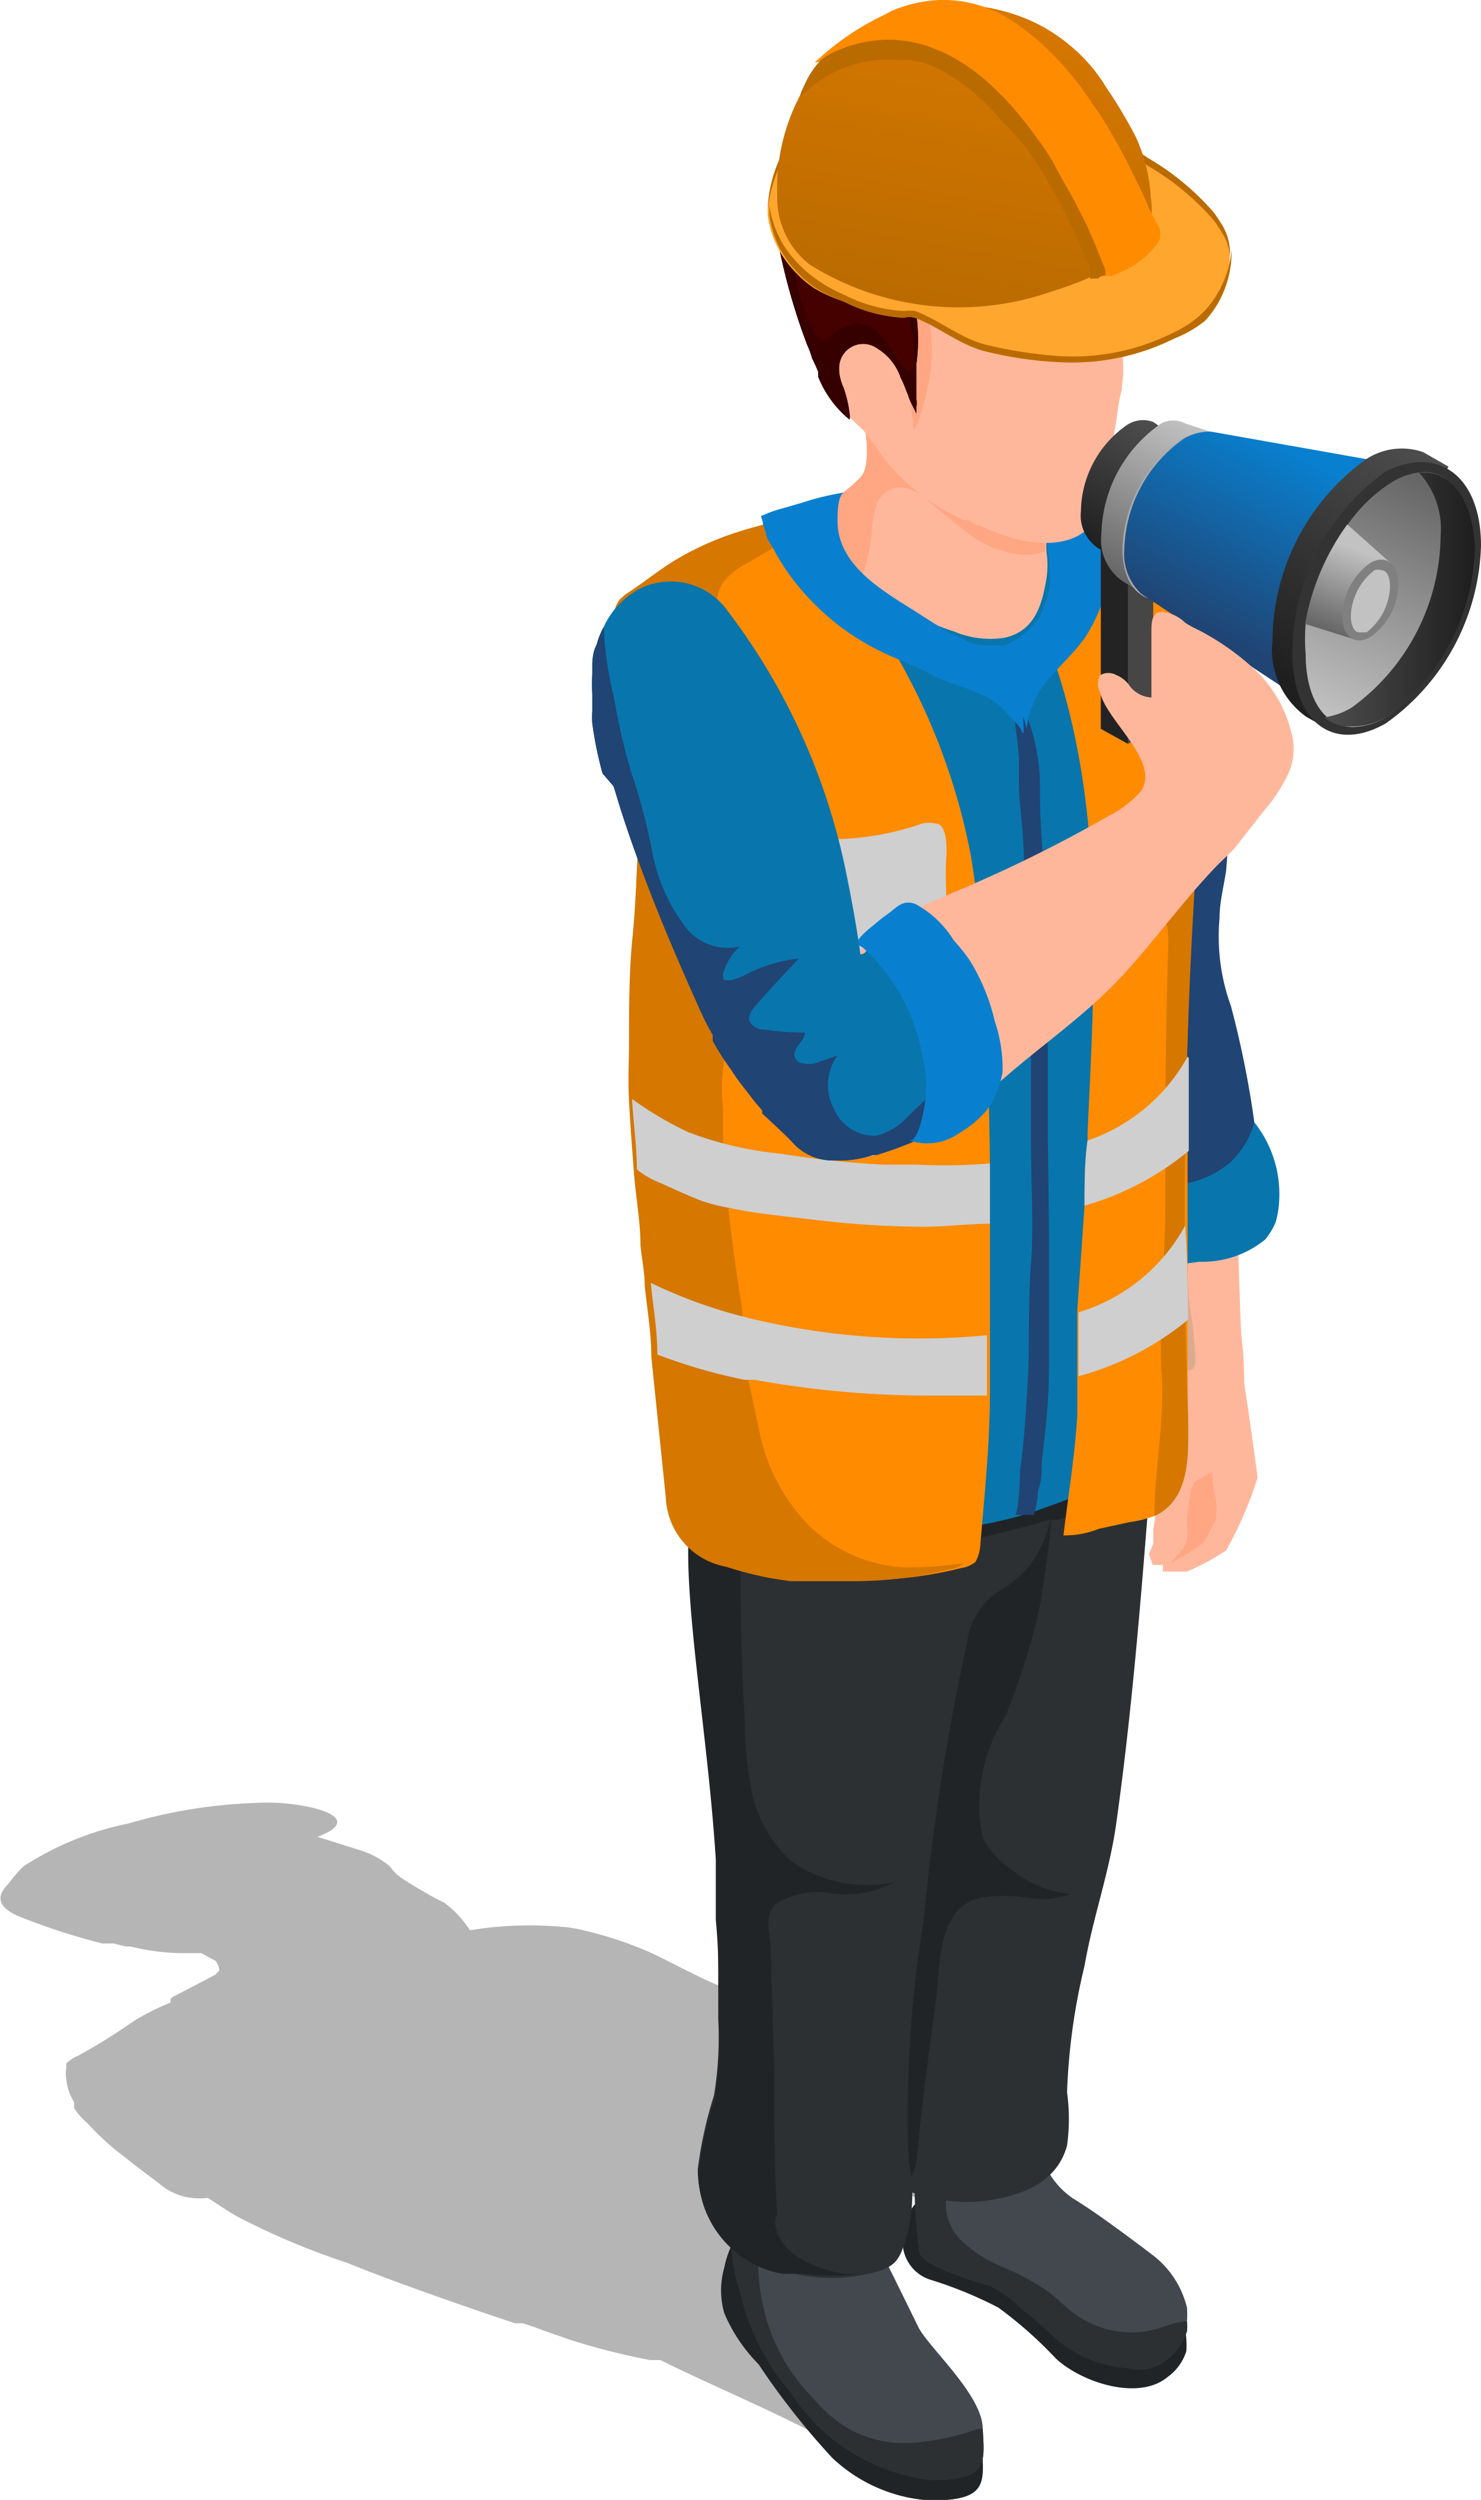 <svg xmlns="http://www.w3.org/2000/svg" xmlns:xlink="http://www.w3.org/1999/xlink" viewBox="0 0 24.58 41.47"><defs><style>.cls-1{isolation:isolate;}.cls-2{fill:#b5b5b5;mix-blend-mode:multiply;}.cls-3{fill:#ffb79c;}.cls-4{fill:#dbab90;}.cls-5{fill:#212426;}.cls-6{fill:#42484d;}.cls-7{fill:#2c3033;}.cls-8{fill:#204473;}.cls-9{fill:#0876ad;}.cls-10{fill:#ff8b00;}.cls-11{fill:#d67700;}.cls-12{fill:#cfcfcf;}.cls-13{fill:#0980cf;}.cls-14{fill:#ffa682;}.cls-15{fill:#450000;}.cls-16{fill:#360000;}.cls-17{fill:#590000;}.cls-18{fill:#6e0000;}.cls-19{fill:#ffa62e;}.cls-20{fill:#ba6b00;}.cls-21{fill:url(#Áåçûìÿííûé_ãðàäèåíò_15);}.cls-22{fill:#232323;}.cls-23{fill:#c9c9c9;}.cls-24{fill:#464646;}.cls-25{fill:url(#Áåçûìÿííûé_ãðàäèåíò_96);}.cls-26{fill:url(#Áåçûìÿííûé_ãðàäèåíò_99);}.cls-27{fill:#ababab;}.cls-28{fill:url(#Áåçûìÿííûé_ãðàäèåíò_23);}.cls-29{fill:url(#Áåçûìÿííûé_ãðàäèåíò_96-2);}.cls-30{fill:#333;}.cls-31{fill:url(#Áåçûìÿííûé_ãðàäèåíò_100);}.cls-32{fill:url(#Áåçûìÿííûé_ãðàäèåíò_96-3);}.cls-33{fill:url(#Áåçûìÿííûé_ãðàäèåíò_99-2);}.cls-34{fill:gray;}.cls-35{fill:#c2c2c2;}</style><linearGradient id="Áåçûìÿííûé_ãðàäèåíò_15" x1="16.58" y1="0.17" x2="15.67" y2="5.13" gradientUnits="userSpaceOnUse"><stop offset="0" stop-color="#d67700"/><stop offset="1" stop-color="#ba6b00"/></linearGradient><linearGradient id="Áåçûìÿííûé_ãðàäèåíò_96" x1="19.1" y1="7.05" x2="18.12" y2="9.05" gradientUnits="userSpaceOnUse"><stop offset="0" stop-color="#4d4d4d"/><stop offset="1" stop-color="#1f1f1f"/></linearGradient><linearGradient id="Áåçûìÿííûé_ãðàäèåíò_99" x1="19.75" y1="7" x2="18.5" y2="9.56" gradientUnits="userSpaceOnUse"><stop offset="0" stop-color="#c2c2c2"/><stop offset="1" stop-color="#666"/></linearGradient><linearGradient id="Áåçûìÿííûé_ãðàäèåíò_23" x1="21.6" y1="7.54" x2="20.08" y2="10.48" gradientUnits="userSpaceOnUse"><stop offset="0" stop-color="#0980cf"/><stop offset="1" stop-color="#204473"/></linearGradient><linearGradient id="Áåçûìÿííûé_ãðàäèåíò_96-2" x1="23.7" y1="7.54" x2="21.23" y2="11.23" xlink:href="#Áåçûìÿííûé_ãðàäèåíò_96"/><linearGradient id="Áåçûìÿííûé_ãðàäèåíò_100" x1="23.88" y1="8.11" x2="22.1" y2="11.96" gradientUnits="userSpaceOnUse"><stop offset="0" stop-color="#666"/><stop offset="1" stop-color="#c2c2c2"/></linearGradient><linearGradient id="Áåçûìÿííûé_ãðàäèåíò_96-3" x1="21.98" y1="9.95" x2="24.43" y2="9.95" xlink:href="#Áåçûìÿííûé_ãðàäèåíò_96"/><linearGradient id="Áåçûìÿííûé_ãðàäèåíò_99-2" x1="22.6" y1="9.14" x2="22.09" y2="10.47" xlink:href="#Áåçûìÿííûé_ãðàäèåíò_99"/></defs><g class="cls-1"><g id="Layer_2" data-name="Layer 2"><g id="Layer_1-2" data-name="Layer 1"><path class="cls-2" d="M.34,31.8a10.83,10.83,0,0,0,1.36.44l.19,0,.2.05.08,0a3.65,3.65,0,0,0,.85.11h.32l.24.13a.29.29,0,0,1,.06.16l-.07.07s0,0,0,0l-.65.34a.23.23,0,0,0-.09.06s0,0,0,.06a4.2,4.2,0,0,0-.6.3,10,10,0,0,1-.93.58.63.63,0,0,0-.2.13s0,0,0,.08a.47.47,0,0,0,0,.17.86.86,0,0,0,.13.39l0,.1a1.15,1.15,0,0,0,.22.25,4.4,4.4,0,0,0,.59.54l.23.18.37.28a1,1,0,0,0,.54.24,1.21,1.21,0,0,0,.27,0l0,0c.16.1.31.21.49.31a12.14,12.14,0,0,0,1.83.77c.85.35,2.41.88,2.78,1l.13,0,.18.06.19.07.4.14a11.38,11.38,0,0,0,1.34.34l.17,0c.72.36,1.72.78,2.55,1.21.35.19.63.44,1,.64s.46.11.53-.3a2.54,2.54,0,0,0,0-1,4.07,4.07,0,0,0-.38-.75,5.24,5.24,0,0,1-.46-1.09,1.64,1.64,0,0,1,0-1,.73.73,0,0,1,.83-.49,1.71,1.71,0,0,1,.43.29c.41.34,1.68,1.11,1.74.11.06-1.31-1.39-1.67-2.32-2.23a6.5,6.5,0,0,0-1.06-.47c-.35-.13-.69-.24-.89-.3l-.14,0a1.27,1.27,0,0,0,.21-.14c.26-.25-.78-.56-1.16-.73s-.67-.33-1-.49a6.3,6.3,0,0,0-1.16-.39,2.13,2.13,0,0,0-.39-.06,6.14,6.14,0,0,0-1.49.06l0,0a1.77,1.77,0,0,0-.43-.46A3.58,3.58,0,0,1,7,31.36s0,0,0,0-.3-.17-.42-.27a1.27,1.27,0,0,1-.11-.13A1.4,1.4,0,0,0,6,30.7l-.73-.23c.72-.27.13-.5-.6-.56a3.77,3.77,0,0,0-.47,0,8.45,8.45,0,0,0-2.07.34,5,5,0,0,0-1.74.71,2.26,2.26,0,0,0-.25.29C-.06,31.45-.06,31.64.34,31.8Zm16.22,4.77-.07,0a.57.57,0,0,0-.13-.08l-.88-.52.43.13.43.15.05,0,0,0,0,0,0,0v0l0,0h0a1.42,1.42,0,0,1,0,.2Z"/><path class="cls-3" d="M17.79,16.15a13.85,13.85,0,0,0,.41,1.61l.52,1.68c.05.2.33,1,.58,1.77.09.29.18.57.25.81a4.32,4.32,0,0,1,.14.57v.06a1.83,1.83,0,0,1-.3.85,2.87,2.87,0,0,0-.12.93c0,.23-.13.94-.13.94v.24l-.07.17.06.18.17,0,0,.11.4,0a4,4,0,0,0,.65-.35,6.41,6.41,0,0,0,.52-1.2c0-.07-.16-1.19-.22-1.57,0-.11,0-.41-.05-.82-.05-1.1-.09-3-.09-3.77a7.38,7.38,0,0,0-.21-1.65c-.1-.49-.23-.91-.3-1.16a12.89,12.89,0,0,1-.16-2s-2.15-.51-2.46-.25S17.76,15.67,17.79,16.15Z"/><path class="cls-4" d="M18.2,17.76l.52,1.68c.05.2.33,1,.58,1.77.09.29.18.57.25.81a4.32,4.32,0,0,1,.14.57v.06a.35.35,0,0,0,0,.08.1.1,0,0,0,.05,0c.06,0,.1-.07.1-.14a6.69,6.69,0,0,0-.09-.9,36.93,36.93,0,0,1-.06-6.31l0-.38a.39.39,0,0,0-.56-.14,1,1,0,0,0-.37.53A7.22,7.22,0,0,0,18.28,17,6.87,6.87,0,0,0,18.2,17.76Z"/><path class="cls-5" d="M17.21,35.74a1.35,1.35,0,0,0,.58,1.1A20,20,0,0,1,19.45,38a1.83,1.83,0,0,1,.24,1,.83.83,0,0,1-.31.43c-.49.41-1.45.08-1.86-.31a6.88,6.88,0,0,0-.95-.84,6.77,6.77,0,0,0-1.12-.46.66.66,0,0,1-.46-.52,1,1,0,0,1,.09-.57.7.7,0,0,1,.28-.31l.38-.25.57-.36Z"/><path class="cls-5" d="M12.24,37l-.1.25a1.6,1.6,0,0,0-.12.37,1.37,1.37,0,0,0,0,.75,2.7,2.7,0,0,0,.57.85,12.43,12.43,0,0,0,1.22,1.55,2.6,2.6,0,0,0,1.64.71c.94,0,.88-.29.85-.86s-.92-1.38-1.07-1.7l-.71-1.44L13.78,37Z"/><path class="cls-6" d="M15.26,37.36c.07.21.56.35.74.42a4.43,4.43,0,0,0,.44.14,2.17,2.17,0,0,1,.52.38,6.8,6.8,0,0,1,.57.5,2.1,2.1,0,0,0,1.17.48.76.76,0,0,0,.57-.07,1,1,0,0,0,.43-.54.78.78,0,0,0,0-.16,1.6,1.6,0,0,0,0-.23,1.56,1.56,0,0,0-.58-.88c-.37-.28-.93-.7-1.31-.93a1.32,1.32,0,0,1-.58-1.1l-.91.11-.78.51-.33.22A7.41,7.41,0,0,0,15.26,37.36Z"/><path class="cls-7" d="M15.26,37.36c.07.21.56.35.74.42a4.43,4.43,0,0,0,.44.14,2.17,2.17,0,0,1,.52.38,6.8,6.8,0,0,1,.57.5,2.1,2.1,0,0,0,1.17.48.76.76,0,0,0,.57-.07,1,1,0,0,0,.43-.54.78.78,0,0,0,0-.16c-.21,0-.41.11-.61.15a1.59,1.59,0,0,1-1.27-.29c-.15-.11-.28-.25-.43-.36a4.06,4.06,0,0,0-.74-.4,2.12,2.12,0,0,1-.71-.46.84.84,0,0,1-.22-.78.34.34,0,0,0-.21-.38l-.33.22A7.41,7.41,0,0,0,15.26,37.36Z"/><path class="cls-6" d="M12.28,38a3.87,3.87,0,0,0,.84,1.68,3.21,3.21,0,0,0,2.34,1.46c.95,0,.88-.29.85-.85v0c0-.56-.91-1.36-1.07-1.69s-.71-1.44-.71-1.44l-.74-.45-1.54,0,0,.09A2.14,2.14,0,0,0,12.28,38Z"/><path class="cls-7" d="M12.28,38a3.87,3.87,0,0,0,.84,1.68,3.21,3.21,0,0,0,2.34,1.46c.95,0,.88-.29.85-.85v0h-.07a4.27,4.27,0,0,1-1.06.23,1.93,1.93,0,0,1-1.06-.21,2.3,2.3,0,0,1-.61-.51,3.51,3.51,0,0,1-.5-.65,3.29,3.29,0,0,1-.31-.75,3.68,3.68,0,0,1-.11-1.19V37a.5.5,0,0,0-.37-.31A2.14,2.14,0,0,0,12.28,38Z"/><path class="cls-7" d="M14.29,32.65c.07,1.16.47,3.62.47,3.62l.09,0a4.38,4.38,0,0,0,.67.2,2.48,2.48,0,0,0,.72.05c.61-.06,1.29-.26,1.47-.93a3.23,3.23,0,0,0,0-.88A10.33,10.33,0,0,1,18,32.61c.14-.81.42-1.57.53-2.39.25-1.78.4-3.61.54-5.4l0-.4c0-.25,0-.51,0-.77a6.68,6.68,0,0,0-.25-2.15c-.28-.89-1.33-.31-2-.21-.25,0-.51.6-.78,1.46-.11.38-.23.82-.34,1.29s-.24,1.07-.36,1.64c-.29,1.46-.56,3-.75,4.25-.16.95-.27,1.69-.33,2,0,.08,0,.13,0,.16A2.06,2.06,0,0,0,14.29,32.65Z"/><path class="cls-5" d="M14.34,32c0,.24,0,.47-.05.69.05.89.19,1.78.32,2.66a3.68,3.68,0,0,0,.13.89c.22.44.45-.22.48-.46.08-.86.19-1.71.31-2.56.08-.57,0-1.59.76-1.74a2.36,2.36,0,0,1,.75,0,1.4,1.4,0,0,0,.73-.06,1.85,1.85,0,0,1-1-.42,1.36,1.36,0,0,1-.46-.52,2.7,2.7,0,0,1,.37-2,10.55,10.55,0,0,0,.61-2c0-.12.24-1.39.12-1.41-1.62-.4-1.9,1.36-2.72,4.87h0A16,16,0,0,0,14.34,32Z"/><path class="cls-7" d="M17.78,23.19s0,.25-.06.59a10.8,10.8,0,0,1-.29,1.44,2,2,0,0,1-.34.75,2.05,2.05,0,0,1-.45.39,1.18,1.18,0,0,0-.59.89,38.53,38.53,0,0,0-.72,4.6,20,20,0,0,0-.25,4,2.63,2.63,0,0,1,.06.48,2.6,2.6,0,0,1-.17,1,.59.59,0,0,1-.12.2.61.61,0,0,1-.22.13,2.72,2.72,0,0,1-1.65,0h0a1.7,1.7,0,0,1-1.4-1.67,6.78,6.78,0,0,1,.27-1.23,5.94,5.94,0,0,0,.07-1.27v-.19c0-.18,0-.34,0-.51,0-.33,0-.67,0-1l0-.5c0-.17,0-.34,0-.5-.13-2.08-.55-4.33-.44-5.55,0-.37.1-.88.16-1.39.14-1.12.31-2.3.31-2.3l.81.22,3.46.92Z"/><path class="cls-5" d="M14,37.72l.25,0h0a3.24,3.24,0,0,1-.88,0l-.38,0h0a1.7,1.7,0,0,1-1.4-1.67,6.78,6.78,0,0,1,.27-1.23,5.94,5.94,0,0,0,.07-1.27v-.19c0-.51,0-1-.05-1.51l0-.5c0-.17,0-.34,0-.5-.13-2.08-.55-4.33-.44-5.55,0-.37.1-.88.16-1.39.14-1.12.31-2.3.31-2.3l.81.22c-.05.39-.17,1.25-.27,2.08-.07.51-.13,1-.16,1.4,0,1.07,0,2.13.07,3.19a6,6,0,0,0,.13,1.28,2.14,2.14,0,0,0,.65,1.1,2.18,2.18,0,0,0,1.71.34,1.74,1.74,0,0,1-1.11.18,1.29,1.29,0,0,0-.86.18c-.2.19-.1.47-.09.74l.06,2.07c0,.79,0,1.58.05,2.36C12.84,36.75,12.73,37.48,14,37.72Z"/><path class="cls-8" d="M18.87,13.78a3.48,3.48,0,0,0-.16,1.35c.1.51.11,1,.17,1.53a15,15,0,0,1,.29,3.66,2.92,2.92,0,0,0,1.29-.24,1.52,1.52,0,0,0,.36-1.45,16.25,16.25,0,0,0-.39-1.94,3.38,3.38,0,0,1-.19-1.45c0-.27.07-.53.11-.8a12.26,12.26,0,0,0-.13-3.2,5.45,5.45,0,0,0-.4-1.5,1.2,1.2,0,0,0-.22-.36,2.4,2.4,0,0,0-1.72-.73,6.42,6.42,0,0,1,1,2.69c.05.25.11.5.16.75a2.72,2.72,0,0,1,.05.49,2.38,2.38,0,0,1-.12.69C19,13.44,18.91,13.61,18.87,13.78Z"/><path class="cls-8" d="M19,15.53a2.32,2.32,0,0,1,0,.46c0,.31-.08.61-.12.91a10.56,10.56,0,0,0,0,3.32,2.86,2.86,0,0,0,.74-.32.16.16,0,0,0,.08-.06.17.17,0,0,0,0-.14,2.7,2.7,0,0,0-.2-.54,1.52,1.52,0,0,1,0-.56l.06-1.88a3.39,3.39,0,0,1,0-.55c0-.31.2-.6.24-.91s.11-.6.15-.91a14.51,14.51,0,0,0,.11-2,3.13,3.13,0,0,0-.25-1.49l-.06-.23c0-.11-.2-.09-.29,0a.88.88,0,0,0-.37.48,1.77,1.77,0,0,0-.07.46l0,.53c0,.39-.05.79-.07,1.18,0,.65-.05,1.3,0,2C19,15.32,19,15.42,19,15.53Z"/><path class="cls-9" d="M21.23,19.92a1.91,1.91,0,0,0-.41-1.3,1.45,1.45,0,0,1-.41.67,1.62,1.62,0,0,1-.67.33,1.39,1.39,0,0,1-1-.13,1.2,1.2,0,0,1-.49-.46,1.07,1.07,0,0,1-.13-.31,1.54,1.54,0,0,0-.19.79,2.21,2.21,0,0,0,.13.84.73.73,0,0,0,.15.29.94.94,0,0,0,.51.29,3.6,3.6,0,0,0,1.18,0A1.64,1.64,0,0,0,21,20.56a1.17,1.17,0,0,0,.17-.28A1.51,1.51,0,0,0,21.23,19.92Z"/><path class="cls-5" d="M11.38,25.3h0a9,9,0,0,0,3.12.46c.31,0,.62-.05.92-.09a15.39,15.39,0,0,0,2-.46l.13,0a8.13,8.13,0,0,0,.94-.34,1.79,1.79,0,0,0,.58-.43h0c0-.25,0-.51,0-.77h-.05a1,1,0,0,0-.38,0l-1,.15c-.65.1-1.29.2-1.94.26A8.2,8.2,0,0,1,13.46,24a7.38,7.38,0,0,0-1.14-.21,1.51,1.51,0,0,0-.73.14l-.05,0C11.48,24.42,11.42,24.93,11.38,25.3Z"/><path class="cls-9" d="M19.8,13.41a26.4,26.4,0,0,0-.21,2.68c-.05.89-.1,1.78-.13,2.67-.06,1.46-.1,2.92-.07,4.38v.25a1.08,1.08,0,0,1-.12.53,1.26,1.26,0,0,1-.32.33l-.23.14a7.76,7.76,0,0,1-1.38.62l-.22.08-.24.07h0a8.18,8.18,0,0,1-1.85.27,8.08,8.08,0,0,1-1.84-.16l-.63-.16a.82.82,0,0,1-.45-.38,5.28,5.28,0,0,1-.56-1.49,6.64,6.64,0,0,1-.29-1.93c0-.49.12-.9.08-1.4a2.26,2.26,0,0,1,0-.26c-.08-1-.13-2-.15-3,0-.26,0-.51,0-.76,0-.86,0-1.71,0-2.57A8.26,8.26,0,0,0,11.23,12a1.8,1.8,0,0,0-.28-.72,3.61,3.61,0,0,0-.57-.51.5.5,0,0,1-.16-.29.69.69,0,0,1,0-.25.5.5,0,0,1,.35-.4,13.55,13.55,0,0,0,1.5-.8,4.66,4.66,0,0,1,.87-.35l.4-.12.23-.07.33-.08.14,0a1.36,1.36,0,0,1,.45,0l.14,0c.35.09.43.19.81.13a13.84,13.84,0,0,1,1.77.13l.9.11.32,0h0a3.42,3.42,0,0,1,1,.57,2.72,2.72,0,0,1,.44,1.25A8.91,8.91,0,0,1,19.8,13.41Z"/><path class="cls-8" d="M17.41,20.61c0,.66,0,1.31,0,2s-.06,1.1-.12,1.65c0,.15,0,.31-.06.46a1.85,1.85,0,0,1-.07.41s-.14,0-.16,0l-.16,0c.07,0,.09-.68.09-.73.07-.51.1-1,.13-1.54s0-1.25.05-1.88,0-1.38,0-2.07,0-1.37,0-2.06S17,15.62,17,15s0-1-.06-1.54,0-.75-.05-1.12-.08-.7-.14-1.05c.08.13.15.27.22.41a3.33,3.33,0,0,1,.29,1.47c0,.49.05,1,.07,1.46l.06,1.84c0,.69,0,1.37,0,2.06S17.41,19.92,17.41,20.61Z"/><path class="cls-10" d="M19.71,19.09v1.25c0,.52,0,1,0,1.55l0,1.62c0,.58.06,1.35-.56,1.64l0,0a1.8,1.8,0,0,1-.4.1l-.51.11a1.51,1.51,0,0,1-.59.11c.08-.67.19-1.32.23-2,0-.23,0-.46,0-.68s0-.45,0-.67,0-.26,0-.39L18,20c0-.36,0-.72.05-1.08v-.13c.13-2.77.31-5.65-.7-8.23l.05-.37.21-1.14c0-.1.05-.25.17-.29a2.23,2.23,0,0,1,.37,0h.38a1.49,1.49,0,0,1,.46.12,1.92,1.92,0,0,1,.59.58l.09.14a2.55,2.55,0,0,1,.34.77,4.49,4.49,0,0,1,.1.64A7.9,7.9,0,0,1,20,12.36c-.17,1.72-.26,3.46-.3,5.19C19.72,18.06,19.71,18.58,19.71,19.09Z"/><path class="cls-11" d="M20,12.36a92.16,92.16,0,0,0-.28,11.15c0,.58.06,1.35-.56,1.64l0,0c0-.78.17-1.56.12-2.34s.05-1.83.06-2.74c0-1.46,0-2.93.05-4.4,0-.21,0-.49-.25-.53s-.42,0-.41-.14a1.08,1.08,0,0,0,.84-.76,3.34,3.34,0,0,0,.11-1.18c0-.43,0-.85,0-1.27a5.59,5.59,0,0,0-.24-1.74,1.88,1.88,0,0,0-1.2-1.21l.32-.12a1.49,1.49,0,0,1,.46.12,1.92,1.92,0,0,1,.59.58l.09.14a2.55,2.55,0,0,1,.34.77,4.49,4.49,0,0,1,.1.64A7.9,7.9,0,0,1,20,12.36Z"/><path class="cls-10" d="M16.43,19.3v1c0,.6,0,1.2,0,1.8,0,.34,0,.67,0,1,0,.84-.09,1.69-.16,2.53a.65.65,0,0,1-.08.28l0,0a.48.48,0,0,1-.23.1,6.62,6.62,0,0,1-1.66.2h-.41l-.25,0-.34,0-.32-.05a6.17,6.17,0,0,1-.74-.19,1.24,1.24,0,0,1-1-1.15c-.13-1.39-.27-2.78-.41-4.18-.11-1.12-.22-2.24-.22-3.37,0-.58,0-1.16.07-1.75s.07-1.27.11-1.91l0-.56a5.9,5.9,0,0,0,0-1,6.63,6.63,0,0,1,.06-1h0a.79.79,0,0,0-.25-.84c-.06-.05-.14-.11-.12-.19a.14.14,0,0,1,.08-.09,7,7,0,0,1,2.18-1.14.81.81,0,0,1,.71.07,4.28,4.28,0,0,1,.7.87A11.68,11.68,0,0,1,15,11.09a10.62,10.62,0,0,1,1.12,3.14,19.2,19.2,0,0,1,.22,2.26C16.39,17.43,16.42,18.37,16.43,19.3Z"/><path class="cls-11" d="M16,25.93l0,0a.48.48,0,0,1-.23.1,6.62,6.62,0,0,1-1.66.2h-.4l-.26,0-.33,0-.33-.05a6.17,6.17,0,0,1-.74-.19,1.22,1.22,0,0,1-1-1.15l-.24-2.33c0-.4-.07-.79-.11-1.19,0-.22-.05-.44-.07-.66,0-.4-.08-.81-.11-1.22s-.06-.78-.08-1.17,0-.65,0-1c0-.58,0-1.16.06-1.75s.07-1.27.11-1.91c.09-.23.17-.47.24-.71.18-.55.42-1.13.07-1.65a1.56,1.56,0,0,0-.22-.23c-.11-.09-.24-.18-.35-.28a.32.32,0,0,1-.15-.28h0a.93.93,0,0,1,0-.33.48.48,0,0,1,.08-.18l.1-.09c.3-.19.57-.42.88-.6a4.9,4.9,0,0,1,1-.44c.34-.11.69-.18,1-.28l.15.21-.14.08-.9.53a1.2,1.2,0,0,0-.35.28c-.3.4,0,1,.22,1.4a5.38,5.38,0,0,1,.23,3,1.76,1.76,0,0,0,.13,1.22,1.66,1.66,0,0,0,1,.74A2,2,0,0,0,15,15.8a4.13,4.13,0,0,1-1.56.53,2.07,2.07,0,0,0-1.26.66A3,3,0,0,0,12,18.38c0,.2,0,.4,0,.6,0,.36.05.72.09,1.07.06.56.14,1.12.23,1.68,0,.05,0,.1,0,.14s0,.3,0,.45.07.41.11.61l.18.85a3.12,3.12,0,0,0,.8,1.51A2.45,2.45,0,0,0,15,26,6,6,0,0,0,16,25.93Z"/><path class="cls-12" d="M16.38,22.15c0,.33,0,.67,0,1-.34,0-.68,0-1,0h-.07a16.25,16.25,0,0,1-2.78-.26l-.17,0a9.23,9.23,0,0,1-1.45-.42c0-.4-.07-.79-.11-1.19a8.13,8.13,0,0,0,1.61.58A11.93,11.93,0,0,0,16.38,22.15Z"/><path class="cls-12" d="M16.43,19.3v1c-.37,0-.73.05-1.09.05a15.67,15.67,0,0,1-1.94-.13c-.43-.05-.86-.09-1.28-.18a3.28,3.28,0,0,1-.45-.11c-.27-.1-.53-.23-.79-.34a1.44,1.44,0,0,1-.31-.19c0-.39-.06-.78-.08-1.17a5.83,5.83,0,0,0,.93.55,5.92,5.92,0,0,0,1.55.36,15.87,15.87,0,0,0,1.69.18l.55,0A9.17,9.17,0,0,0,16.43,19.3Z"/><path class="cls-3" d="M14,9.44l.23.17.06,0c.22.16.46.3.69.46a3.24,3.24,0,0,0,.84.4,1.56,1.56,0,0,0,.85.11c.51-.11.63-.56.7-1a1.41,1.41,0,0,0,0-.41,1.79,1.79,0,0,1,0-.24,2.52,2.52,0,0,1,.05-.82,1,1,0,0,1,0-.1L13.89,5.37s.78,2.13.39,2.55a2.26,2.26,0,0,1-.93.58S13.24,8.88,14,9.44Z"/><path class="cls-13" d="M18.28,7.86a5.47,5.47,0,0,1-1,.63,5.73,5.73,0,0,1,.15,1.08,1.34,1.34,0,0,1-.19.68,1.27,1.27,0,0,1-.6.47,2.46,2.46,0,0,1,.23.71,1.77,1.77,0,0,0,.05.32,1.38,1.38,0,0,1,.12.34,1.49,1.49,0,0,1,.36-.82c.2-.24.44-.45.62-.71A3.05,3.05,0,0,0,18.28,7.86Z"/><path class="cls-14" d="M14,9.44l.23.17.06,0a.88.88,0,0,0,.05-.15,2.88,2.88,0,0,0,.13-.65,1.59,1.59,0,0,1,.06-.38.44.44,0,0,1,.23-.3c.21-.11.45,0,.64.17s.46.39.7.57a1.71,1.71,0,0,0,.83.33.86.86,0,0,0,.42-.06,1.79,1.79,0,0,1,0-.24,2.52,2.52,0,0,1,.05-.82,1,1,0,0,1,0-.1L13.89,5.37s.78,2.13.39,2.55a2.26,2.26,0,0,1-.93.58S13.24,8.88,14,9.44Z"/><path class="cls-3" d="M13.66,5.93l0,.1a.61.61,0,0,0,0,.26,2,2,0,0,0,.47.66h0l.2.19.23.3a1.29,1.29,0,0,1,.13.19,3.55,3.55,0,0,0,1.31,1l.07,0,.15.09.05,0h0l0,0,0,0c.81.39,1.45.35,1.76.07s.46-1.59.46-1.59c.05-.24.06-.5.13-.74,0,0,0,0,0-.06.05-.28,0-.54,0-.83,0-.13.07-.25.09-.37a1.69,1.69,0,0,0-.09-.77c-.08-.31-.17-.62-.26-.93s-.1-.36-.16-.55A1.74,1.74,0,0,0,17.77,2a2.48,2.48,0,0,0-1.3-.48s-1.61,1.21-1.76,1.28A2.55,2.55,0,0,0,13.58,5a2.93,2.93,0,0,0,.12.86l0,0Z"/><path class="cls-14" d="M18.51,3.63a7.51,7.51,0,0,0-2.43-.58,2.25,2.25,0,0,0-.73,0,1.06,1.06,0,0,0-.62.36,1.21,1.21,0,0,0-.19.81,3.51,3.51,0,0,0,.21,1,9.16,9.16,0,0,1,.42,1.92,2,2,0,0,0,.17-.49,3,3,0,0,0,.12-1.06,2.57,2.57,0,0,0-.08-.4,3.78,3.78,0,0,1-.06-.82A.41.41,0,0,1,15.47,4,1,1,0,0,1,16,3.93,17.49,17.49,0,0,1,18,3.81a1.39,1.39,0,0,0,.54-.07Z"/><path class="cls-15" d="M12.91,4a10.22,10.22,0,0,0,.49,1.73,1.43,1.43,0,0,1,.08.22,2.14,2.14,0,0,1,.1.22l0,.08a1.75,1.75,0,0,0,.52.71l0,0a.31.31,0,0,0,0-.1A2,2,0,0,0,14,6.43a.84.84,0,0,1-.07-.24.66.66,0,0,1,0-.14.4.4,0,0,1,.63-.27.91.91,0,0,1,.39.49c.05.09.08.19.12.28a.87.87,0,0,0,.07.17l.07.14,0-.11a.51.51,0,0,0,0-.13c0-.19,0-.4,0-.59a3.06,3.06,0,0,0,0-.8c0-.18-.1-.37-.14-.56A.64.64,0,0,1,15.26,4a1.36,1.36,0,0,1,.57-.3,5.09,5.09,0,0,1,1.68-.06,3.22,3.22,0,0,0,1,0c.08,0,.16,0,.23,0s.11-.12.13-.2a2.3,2.3,0,0,0,0-.74A4.08,4.08,0,0,0,18.62,2a.69.69,0,0,0-.42-.34,3.16,3.16,0,0,0-.68-.21,3.83,3.83,0,0,0-1.17,0,4.14,4.14,0,0,0-2.3.64,7.31,7.31,0,0,0-.57.51l-.12.12A1.48,1.48,0,0,0,12.91,4Z"/><path class="cls-16" d="M12.91,4a10.22,10.22,0,0,0,.49,1.73,1.43,1.43,0,0,1,.08.22,2.14,2.14,0,0,1,.1.22l0,.08a1.75,1.75,0,0,0,.52.71h0l0,0a.31.31,0,0,0,0-.1A2,2,0,0,0,14,6.43a.84.84,0,0,1-.07-.24.66.66,0,0,1,0-.14.4.4,0,0,1,.63-.27.91.91,0,0,1,.39.49c.05.09.08.19.12.28a.87.87,0,0,0,.07.17l.07.14,0-.11a.51.51,0,0,0,0-.13c0-.19,0-.4,0-.59a3.06,3.06,0,0,0,0-.8c0-.18-.1-.37-.14-.56-.06.44.12.88.1,1.33,0,.07,0,.16-.1.15s0,0-.06-.05-.2-.31-.32-.45a.6.6,0,0,0-.46-.28.74.74,0,0,0-.45.22.24.24,0,0,1-.09.06c-.1,0-.16-.09-.2-.18a3.63,3.63,0,0,1-.34-2,5.27,5.27,0,0,0,.16-.79A1.48,1.48,0,0,0,12.91,4Z"/><path class="cls-17" d="M13.48,2.57a1.21,1.21,0,0,0-.32.57.67.67,0,0,0,.17.59.78.78,0,0,0,.74.15,2.35,2.35,0,0,0,.7-.37,2.38,2.38,0,0,1,.7-.38,2.32,2.32,0,0,1,.59,0H17.6a1.63,1.63,0,0,0,.76-.13.71.71,0,0,0,.07-1.16,3.26,3.26,0,0,0-2.08-.36,4.14,4.14,0,0,0-2.3.64A6.54,6.54,0,0,0,13.48,2.57Z"/><path class="cls-14" d="M20.12,24.41s0,.25.06.45a1.82,1.82,0,0,1,0,.35l-.2.38-.28.19-.28.15s.26-.24.28-.4,0-.31,0-.31a4.45,4.45,0,0,1,.07-.52l.06-.12Z"/><path class="cls-18" d="M16.45,1.56l.54,0a3.34,3.34,0,0,1,.52.14.84.84,0,0,1,.37.25.31.31,0,0,1,.07.09.28.28,0,0,1-.2.35c-.46.2-1,0-1.5,0-.67,0-1.26.48-1.93.56A.36.36,0,0,1,14,3a.27.27,0,0,1,0-.23.65.65,0,0,1,.11-.22,2.82,2.82,0,0,1,.47-.44,2.76,2.76,0,0,1,.84-.32,2.61,2.61,0,0,1,.46-.08,2.56,2.56,0,0,1,.54-.1Z"/><path class="cls-13" d="M16.56,10.7a1.67,1.67,0,0,1-.31,0,.75.75,0,0,1-.25-.09c-.08-.05-.18-.07-.26-.12s-.35-.22-.52-.33c-.55-.35-1.32-.77-1.32-1.52,0-.1,0-.43.11-.47a4.46,4.46,0,0,0-.7.17L13,8.43a2,2,0,0,0-.34.12c-.06,0,0,.06,0,.13a.88.88,0,0,0,.05.15c0,.1.09.2.14.3a3.53,3.53,0,0,0,.38.57,4.09,4.09,0,0,0,1,.89,4.31,4.31,0,0,0,.64.33c.21.09.42.18.63.29s.5.18.74.29a1.26,1.26,0,0,1,.32.18c.11.1.21.21.31.32s.08.15.12.16a4.09,4.09,0,0,0-.24-1.38.15.15,0,0,0-.05-.07h-.1Z"/><path class="cls-19" d="M20.31,3.78a2.33,2.33,0,0,0-.17-.26,4.33,4.33,0,0,0-1.09-.9A5.53,5.53,0,0,0,17.83,2,6.33,6.33,0,0,0,15,1.62a4,4,0,0,0-.5.08,3.43,3.43,0,0,0-.57.17,1.85,1.85,0,0,0-.78.54.23.23,0,0,1,0-.14,2.22,2.22,0,0,0-.41,1.29,1.68,1.68,0,0,0,.23.66,1.92,1.92,0,0,0,.54.56A2.51,2.51,0,0,0,14,5a2.46,2.46,0,0,0,1,.27.37.37,0,0,1,.18,0c.4.15.72.43,1.14.55a6.37,6.37,0,0,0,1.3.19,3.82,3.82,0,0,0,1.88-.4A1.9,1.9,0,0,0,20,5.32,1.47,1.47,0,0,0,20.31,3.78Z"/><path class="cls-20" d="M13.14,2.4a.23.23,0,0,0,0,.14A1.85,1.85,0,0,1,13.94,2a3.43,3.43,0,0,1,.57-.17,4,4,0,0,1,.5-.08,6.47,6.47,0,0,1,2.82.39,6,6,0,0,1,1.22.61,4.33,4.33,0,0,1,1.09.9,2.33,2.33,0,0,1,.17.26.75.75,0,0,1,.1.38.9.9,0,0,0-.1-.51,2.33,2.33,0,0,0-.17-.26,4.33,4.33,0,0,0-1.09-.9A5.53,5.53,0,0,0,17.83,2,6.33,6.33,0,0,0,15,1.62a4,4,0,0,0-.5.08,3.43,3.43,0,0,0-.57.17,1.85,1.85,0,0,0-.78.54.23.23,0,0,1,0-.14,2.26,2.26,0,0,0-.41,1.23A2.39,2.39,0,0,1,13.14,2.4Z"/><path class="cls-20" d="M20,5.15a1.69,1.69,0,0,1-.49.35,3.72,3.72,0,0,1-1.88.41,7.17,7.17,0,0,1-1.3-.2c-.42-.12-.74-.4-1.14-.55a.55.55,0,0,0-.18,0,2.46,2.46,0,0,1-1-.27,2.46,2.46,0,0,1-.45-.25A2.06,2.06,0,0,1,13,4.06a1.73,1.73,0,0,1-.23-.66v.16a1.68,1.68,0,0,0,.23.66,1.92,1.92,0,0,0,.54.56A2.51,2.51,0,0,0,14,5a2.46,2.46,0,0,0,1,.27.37.37,0,0,1,.18,0c.4.15.72.43,1.14.55a6.37,6.37,0,0,0,1.3.19,3.82,3.82,0,0,0,1.88-.4A1.9,1.9,0,0,0,20,5.32a1.68,1.68,0,0,0,.44-1.17A1.73,1.73,0,0,1,20,5.15Z"/><path class="cls-21" d="M18.85,2.27a7.71,7.71,0,0,0-.49-.82,2.72,2.72,0,0,0-.63-.72,2.77,2.77,0,0,0-.89-.49A3.08,3.08,0,0,0,15,.2,2.75,2.75,0,0,0,13.67,1a3.31,3.31,0,0,0-.77,2.26,1.4,1.4,0,0,0,.54,1.13,4.66,4.66,0,0,0,4,.45c.58-.18,1.45-.51,1.66-1.15a1.39,1.39,0,0,0,0-.41A2.75,2.75,0,0,0,18.85,2.27Z"/><path class="cls-10" d="M19.25,3.8a.44.44,0,0,1,0,.16.42.42,0,0,1-.09.14,1.47,1.47,0,0,1-.48.38l-.23.1-.08,0-.1,0s.06,0,0-.09l-.06-.1-.09-.14-.25-.58L17.49,3l-.41-.67-.75-.76L15.77,1l-1-.22-1.25.26A4.35,4.35,0,0,1,14.65.26h0L14.8.18A2.33,2.33,0,0,1,15.58,0a2.08,2.08,0,0,1,.74.11l.25.1A3.24,3.24,0,0,1,17,.49a3.67,3.67,0,0,1,.43.37,5.25,5.25,0,0,1,.72.89,4.66,4.66,0,0,1,.3.47c.09.15.17.3.25.45l.2.41c.06.12.11.23.16.35S19.24,3.78,19.25,3.8Z"/><path class="cls-20" d="M18.09,4.61l0-.07a.36.36,0,0,0,0-.09,2,2,0,0,0-.11-.26c-.05-.12-.1-.24-.16-.36l-.21-.43-.26-.46c-.1-.16-.2-.32-.31-.47A4.94,4.94,0,0,0,16.62,2a3.68,3.68,0,0,0-.39-.4,2.3,2.3,0,0,0-.44-.33,1.87,1.87,0,0,0-.47-.23L15.13,1a.63.63,0,0,0-.19,0,2,2,0,0,0-1.55.51.52.52,0,0,0-.11.1c0-.07.05-.15.08-.22A1.46,1.46,0,0,1,13.62,1a1.28,1.28,0,0,1,.25-.15,2.23,2.23,0,0,1,.8-.19,2.08,2.08,0,0,1,.74.11l.25.1a3.24,3.24,0,0,1,.47.28,3.67,3.67,0,0,1,.43.37,3.79,3.79,0,0,1,.38.42c.13.15.24.31.35.46s.2.31.29.48.17.3.25.45l.21.41.15.35.1.25.05.12a.2.2,0,0,1,0,.11s-.08,0-.11.05h-.1S18.1,4.64,18.09,4.61Z"/><path class="cls-12" d="M19.73,17.55c0,.51,0,1,0,1.54A4.78,4.78,0,0,1,18,20c0-.36,0-.72.05-1.08a3,3,0,0,0,1.66-1.39Z"/><path class="cls-12" d="M19.72,21.89a4.86,4.86,0,0,1-1.82.94c0-.22,0-.45,0-.67s0-.26,0-.39a3,3,0,0,0,1.77-1.44h0C19.71,20.86,19.71,21.37,19.72,21.89Z"/><path class="cls-12" d="M15.71,14.17c0-.17,0-.51-.19-.51a.49.49,0,0,0-.21,0,4.63,4.63,0,0,1-1.43.26,3.29,3.29,0,0,1-.63,0c-.12,0-.32-.09-.38.06a1.86,1.86,0,0,0,0,.52L13,15.64a.82.82,0,0,0,.08.35.62.62,0,0,0,.27.21c.36.2.73.38,1.11.55a.5.5,0,0,0,.13,0c.27,0,.48-.3.63-.5s.15-.24.23-.35a2.17,2.17,0,0,0,.23-.3.67.67,0,0,0,0-.24C15.74,15,15.67,14.58,15.71,14.17Z"/><polygon class="cls-22" points="18.27 8.69 18.27 12.09 18.72 12.34 18.72 8.95 18.27 8.69"/><polygon class="cls-23" points="18.69 8.45 18.27 8.7 18.72 8.95 19.14 8.71 18.69 8.45"/><polygon class="cls-24" points="19.14 8.71 19.14 12.1 18.72 12.34 18.72 8.95 19.14 8.71"/><path class="cls-25" d="M19.28,7.7l.22-.45L19.14,7h0a.48.48,0,0,0-.45.06,1.77,1.77,0,0,0-.75,1.42.65.65,0,0,0,.28.61l.27.16.19-.39A1.83,1.83,0,0,0,19.28,7.7Z"/><path class="cls-26" d="M20.29,7.22,20,7.81a2.43,2.43,0,0,1-.77,1.54l-.25.5-.35-.21a.83.83,0,0,1-.35-.79,2.28,2.28,0,0,1,1-1.83h0a.43.43,0,0,1,.38,0l.63.21h0Z"/><path class="cls-27" d="M20.63,8a2.29,2.29,0,0,1-1,1.84c-.53.3-1,0-1-.73a2.31,2.31,0,0,1,1-1.84C20.2,7,20.63,7.29,20.63,8Z"/><path class="cls-28" d="M21.79,11.73l1.53-4L20.1,7.16a.84.84,0,0,0-.44.11,2.31,2.31,0,0,0-1,1.84.91.91,0,0,0,.28.74h0Z"/><path class="cls-29" d="M23.56,8.74l.48-1-.42-.24h0a1.08,1.08,0,0,0-.95.12,3.73,3.73,0,0,0-1.55,3,1.36,1.36,0,0,0,.56,1.27l.23.13.41-.82A3.9,3.9,0,0,0,23.56,8.74Z"/><path class="cls-30" d="M24.58,9.05A3.74,3.74,0,0,1,23,12c-.86.49-1.55,0-1.55-1.18a3.71,3.71,0,0,1,1.55-3C23.88,7.38,24.58,7.91,24.58,9.05Z"/><path class="cls-31" d="M24.43,9.05A3.56,3.56,0,0,1,23,11.9a1.1,1.1,0,0,1-.54.16c-.48,0-.79-.47-.79-1.21a2.89,2.89,0,0,1,0-.5,4,4,0,0,1,.7-1.65A2.52,2.52,0,0,1,23.1,8a1.09,1.09,0,0,1,.54-.17C24.12,7.84,24.43,8.32,24.43,9.05Z"/><path class="cls-32" d="M23.64,7.84h-.09a1.37,1.37,0,0,1,.36,1.05,3.56,3.56,0,0,1-1.48,2.85,1.22,1.22,0,0,1-.45.16.64.64,0,0,0,.43.15A1.1,1.1,0,0,0,23,11.9a3.59,3.59,0,0,0,1.48-2.85C24.43,8.32,24.12,7.84,23.64,7.84Z"/><path class="cls-33" d="M23.08,9.34l-.62,1.26-.8-.25a4,4,0,0,1,.7-1.65Z"/><path class="cls-34" d="M23.21,9.69a1.1,1.1,0,0,1-.47.88c-.25.14-.46,0-.46-.35a1.1,1.1,0,0,1,.46-.88C23,9.19,23.21,9.35,23.21,9.69Z"/><path class="cls-35" d="M22.56,10.49c-.1,0-.14-.15-.14-.27a1,1,0,0,1,.39-.76.19.19,0,0,1,.12,0c.1,0,.14.14.14.27a1,1,0,0,1-.39.76Z"/><path class="cls-3" d="M12.79,17.51a.92.92,0,0,0-.07.58,1.37,1.37,0,0,0,.81,1.06c1.09.38,2.46-.68,3.21-1.33.57-.49,1.18-.92,1.72-1.46s1.1-1.33,1.69-1.95c.13-.14.27-.25.39-.4l.42-.54a2.72,2.72,0,0,0,.41-.61,1,1,0,0,0,.06-.72,2.14,2.14,0,0,0-.57-1,4.24,4.24,0,0,0-.84-.62c-.12-.07-.23-.11-.35-.19a.64.64,0,0,0-.38-.18c-.18,0-.18.19-.18.32,0,.37,0,.74,0,1.1a.48.48,0,0,1-.36-.19.48.48,0,0,0-.22-.18.27.27,0,0,0-.27,0,.3.3,0,0,0,0,.29c.1.46,1,1.14.68,1.63a1.76,1.76,0,0,1-.53.41,23.2,23.2,0,0,1-2.6,1.28l-.79.34a1.76,1.76,0,0,0-.53.41c-.36.37-.7.76-1.06,1.13A2.93,2.93,0,0,0,12.79,17.51Z"/><path class="cls-9" d="M15.56,18.15a2.34,2.34,0,0,0,0,.26.44.44,0,0,1,0,.32.45.45,0,0,1-.2.12,6.13,6.13,0,0,1-.81.31l-.06,0a1.74,1.74,0,0,1-.64.09A.89.89,0,0,1,13.2,19c-.1-.1-.17-.2-.26-.29a.27.27,0,0,1-.08-.07h0l-.06-.05-.14-.11,0,0,0-.05-.06-.07c-.08-.09-.15-.19-.23-.29a3.71,3.71,0,0,1-.23-.32,4.66,4.66,0,0,1-.3-.47.47.47,0,0,1,0-.1,4.66,4.66,0,0,1-.25-.5c-.45-1-.91-2.1-1.26-3.18-.05-.15-.09-.3-.14-.45L10,12.83A6.25,6.25,0,0,1,9.83,12a1.5,1.5,0,0,1,0-.2s0,0,0-.07v-.21a2,2,0,0,1,0-.35s0-.08,0-.12,0-.23.07-.35a1.34,1.34,0,0,1,.12-.3,1.09,1.09,0,0,1,.08-.15,1.37,1.37,0,0,1,.41-.42,1,1,0,0,1,.39-.16,1.15,1.15,0,0,1,1.15.43,10.65,10.65,0,0,1,2,4.41c.09.44.17.88.23,1.32,0,0,.07,0,.1-.06a.23.23,0,0,1,.25-.05.42.42,0,0,1,.21.16,2,2,0,0,1,.34.54,3.1,3.1,0,0,1,.37,1,3.43,3.43,0,0,1,.05.56A.65.65,0,0,1,15.56,18.15Z"/><path class="cls-8" d="M15.56,18.15a2.34,2.34,0,0,0,0,.26.44.44,0,0,1,0,.32.45.45,0,0,1-.2.12,6.13,6.13,0,0,1-.81.31l-.06,0a1.74,1.74,0,0,1-.64.09A.89.89,0,0,1,13.2,19c-.18-.19-.36-.35-.55-.53l0,0,0-.05-.06-.07c-.08-.09-.15-.19-.23-.29a3.71,3.71,0,0,1-.23-.32,4.66,4.66,0,0,1-.3-.47.47.47,0,0,1,0-.1,4.66,4.66,0,0,1-.25-.5c-.45-1-.91-2.1-1.26-3.18-.05-.15-.09-.3-.14-.45L10,12.83A6.25,6.25,0,0,1,9.83,12a1.5,1.5,0,0,1,0-.2s0,0,0-.07v-.21c0-.12,0-.23,0-.35s0-.08,0-.12,0-.23.07-.35a1.34,1.34,0,0,1,.12-.3,5.9,5.9,0,0,0,.17,1.17,10.26,10.26,0,0,0,.28,1.22,10.13,10.13,0,0,1,.35,1.31,2.93,2.93,0,0,0,.59,1.32.89.89,0,0,0,.87.28.94.94,0,0,0-.28.46c0,.1,0,.11.13.1a1.27,1.27,0,0,0,.32-.13,2.51,2.51,0,0,1,.81-.23c-.24.25-.48.51-.71.77-.07.08-.14.18-.11.27a.27.27,0,0,0,.25.14,5,5,0,0,0,.67.05c0,.14-.21.25-.17.4a.15.15,0,0,0,.14.11.41.41,0,0,0,.19,0l.38-.13a.83.83,0,0,0-.06.88.73.73,0,0,0,.71.45,1.11,1.11,0,0,0,.53-.33l.51-.49A.65.65,0,0,1,15.56,18.15Z"/><path class="cls-13" d="M14.64,15.23l-.17.14s-.24.19-.23.25,0,.06.07.09a3.16,3.16,0,0,1,1,1.81,2.11,2.11,0,0,1,.06.61c0,.1-.11.88-.3.78a.92.92,0,0,0,.86-.12,1.66,1.66,0,0,0,.39-.31,1,1,0,0,0,.2-.32,1.6,1.6,0,0,0,.12-.37,2.47,2.47,0,0,0-.13-.85,3.35,3.35,0,0,0-.41-1,2.88,2.88,0,0,0-.27-.34A1.69,1.69,0,0,0,15.2,15c-.17-.07-.27,0-.41.12Z"/></g></g></g></svg>